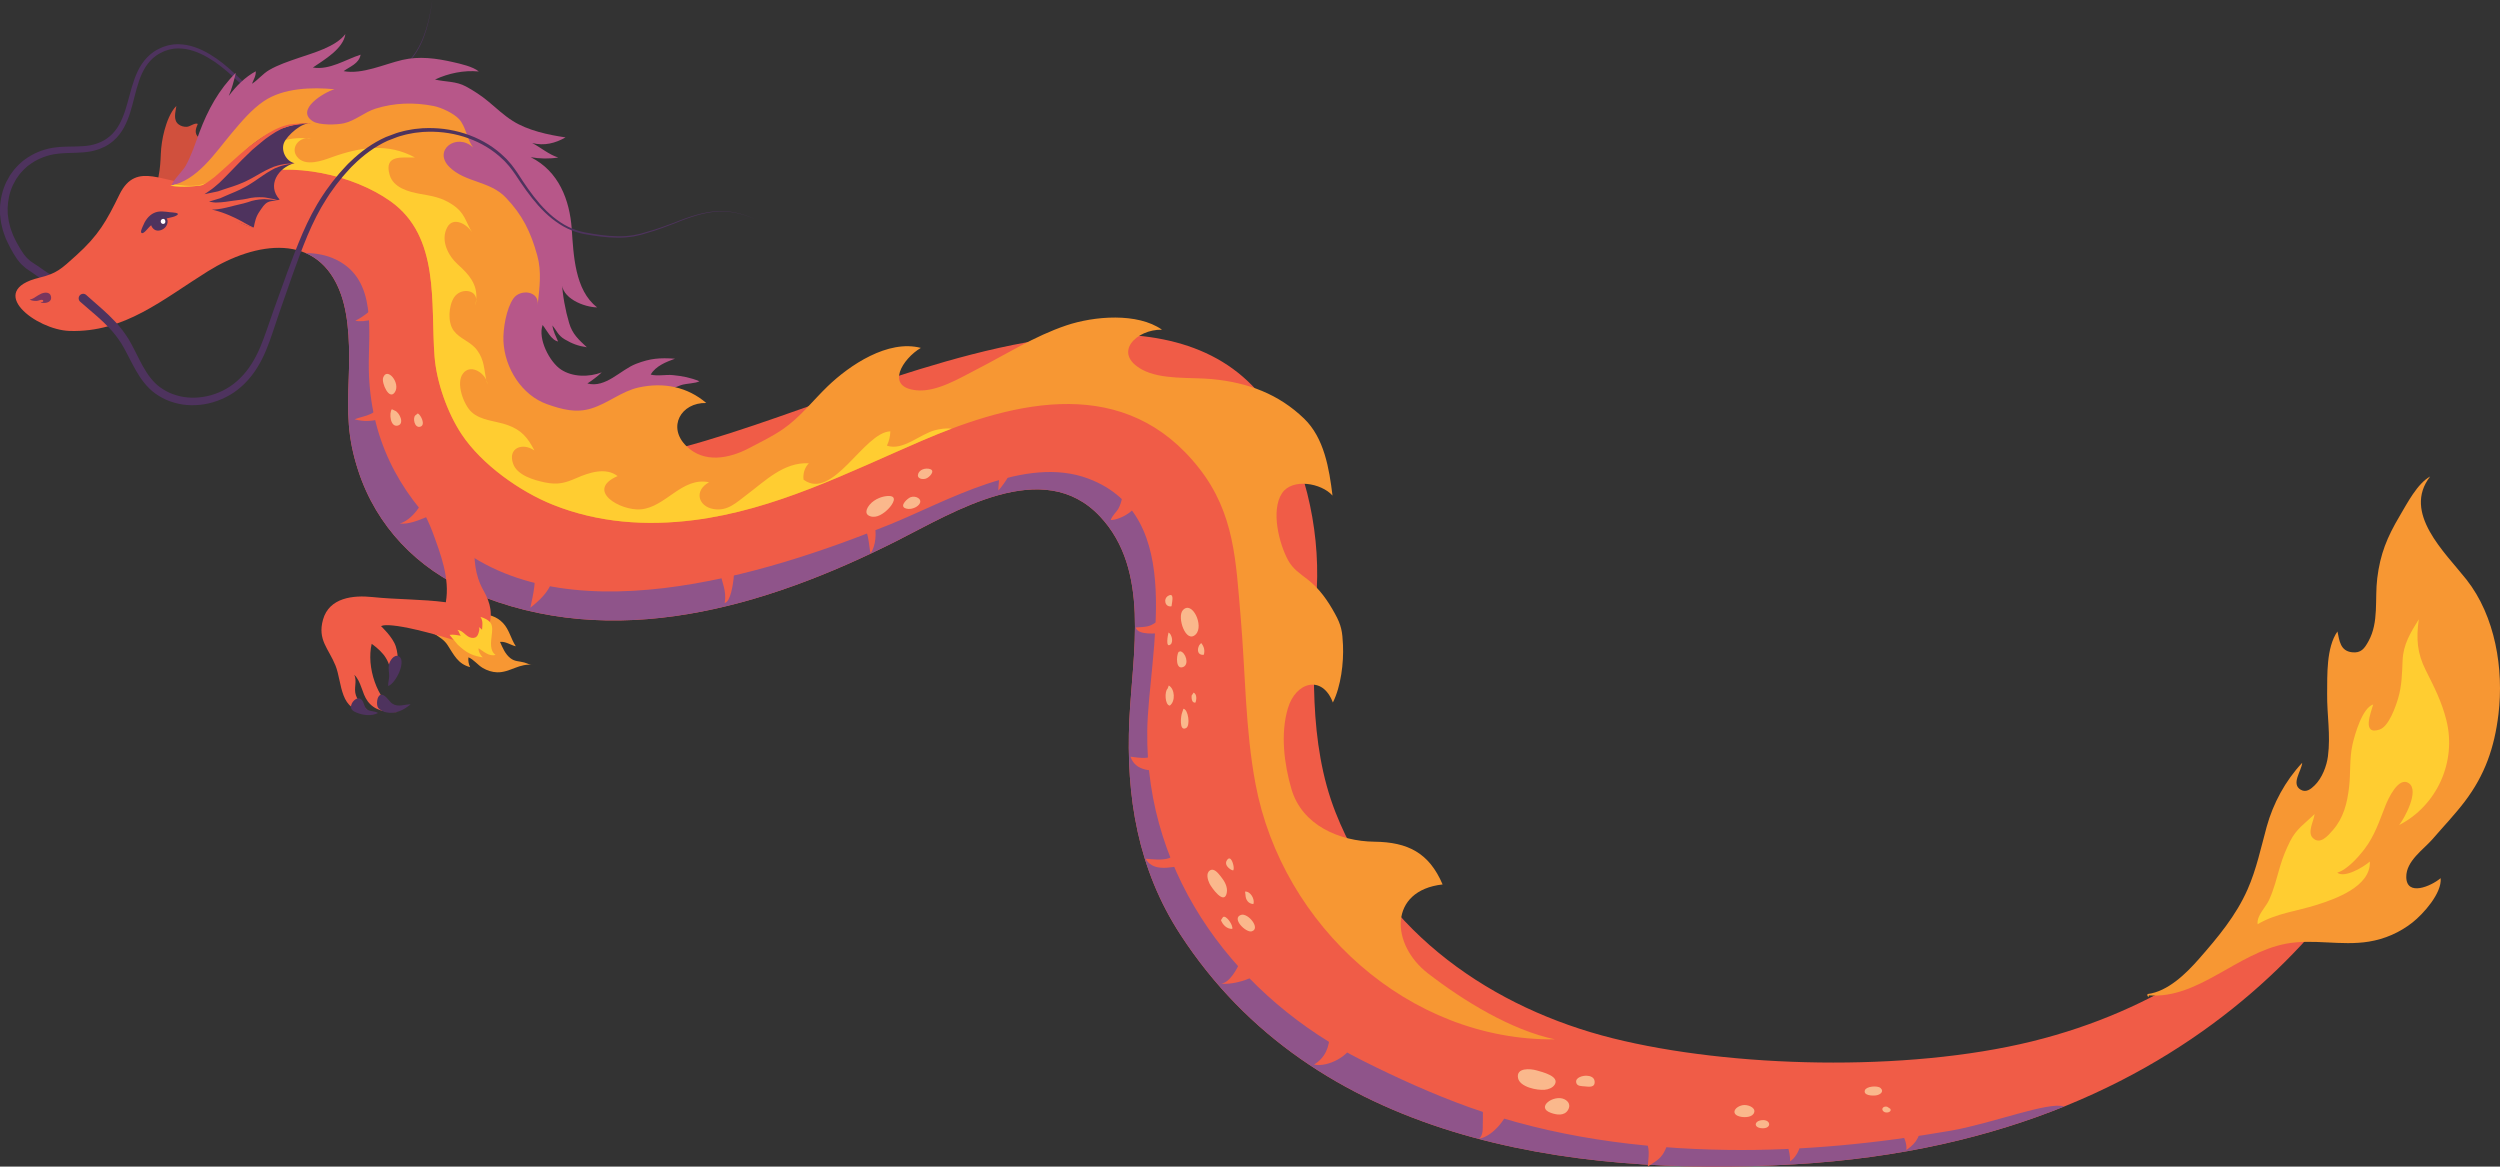 <?xml version="1.0" encoding="utf-8"?>
<!-- Generator: Adobe Illustrator 16.0.0, SVG Export Plug-In . SVG Version: 6.00 Build 0)  -->
<!DOCTYPE svg PUBLIC "-//W3C//DTD SVG 1.1//EN" "http://www.w3.org/Graphics/SVG/1.1/DTD/svg11.dtd">
<svg version="1.1" id="Layer_1" xmlns="http://www.w3.org/2000/svg" xmlns:xlink="http://www.w3.org/1999/xlink" x="0px" y="0px"
	 width="827.157px" height="385.992px" viewBox="294.072 202.19 827.157 385.992"
	 enable-background="new 294.072 202.19 827.157 385.992" xml:space="preserve">
<rect x="294.072" y="202.19" width="827.157" height="385.992" fill="#333333" stroke="none"/>
<g>
	<path fill="#F79733" d="M435.878,410.705c-0.193-0.731,0.578,0.203,0.992,0.467c0.434,0.276,0.848,0.662,1.275,0.953
		c1.545,1.049,2.922,1.837,4.008,3.495c2.064,3.154,3.398,6.271,7.475,7.301c-0.506-0.927-0.723-2.203-0.562-3.247
		c1.689,0.671,3.094,2.555,4.715,3.512c1.414,0.834,3.053,1.393,4.758,1.448c4.264,0.139,7.432-3.195,12.043-2.409
		c-1.137,0.008-2.057-0.572-3.113-0.855c-1.744-0.469-3.066-0.25-4.562-1.441c-1.695-1.348-2.502-3.345-3.395-5.352
		c1.869-0.251,3.521,1.086,5.225,1.447c-1.627-2.435-2.166-5.496-4.203-7.656c-2.166-2.296-4.832-2.979-7.902-3.07
		c-6.189-0.184-11.148,5.22-17.467,4.502L435.878,410.705z"/>
	<g>
		<path fill="#4E335E" d="M317.203,297.189c0,0-0.215,0.069-0.632,0.203c-0.227,0.067-0.714,0.14-1.185,0.19
			c-0.421-0.013-0.925,0.015-1.428-0.097c-2.11-0.312-4.505-1.697-7.095-3.581c-0.649-0.464-1.324-0.966-2.005-1.433
			c-0.367-0.248-0.743-0.5-1.126-0.759c-0.376-0.26-0.76-0.525-1.152-0.796c-0.821-0.701-1.727-1.48-2.376-2.389
			c-0.174-0.222-0.369-0.443-0.528-0.673c-0.148-0.231-0.299-0.466-0.45-0.701c-0.15-0.235-0.303-0.474-0.456-0.714l-0.25-0.395
			l-0.201-0.359c-0.531-0.975-1.116-1.904-1.625-3.062c-0.131-0.279-0.264-0.56-0.396-0.843l-0.2-0.427l-0.101-0.214l-0.025-0.054
			l-0.045-0.119l-0.038-0.105c-0.202-0.566-0.407-1.141-0.616-1.723c-0.229-0.551-0.365-1.249-0.531-1.908
			c-0.148-0.666-0.358-1.344-0.409-2.023c-0.082-0.681-0.165-1.369-0.249-2.065c-0.004-0.703-0.007-1.414-0.011-2.132
			c0.108-2.867,0.763-5.852,2.105-8.656c0.378-0.678,0.759-1.361,1.143-2.05l0.072-0.129l0.116-0.167l0.164-0.226l0.33-0.453
			l0.668-0.913c0.554-0.604,1.085-1.265,1.682-1.822c0.619-0.527,1.181-1.133,1.873-1.585c2.66-1.976,5.785-3.325,9.239-3.913
			c0.819-0.092,1.597-0.238,2.463-0.285c0.858-0.043,1.753-0.112,2.576-0.111c1.687-0.04,3.349-0.019,4.981-0.146
			c3.271-0.17,6.435-1.144,8.926-3.294c2.51-2.091,4.016-5.236,5.09-8.53c1.088-3.317,1.794-6.854,3.041-10.325
			c0.629-1.729,1.38-3.455,2.443-5.025c1.053-1.568,2.387-2.992,3.969-4.059c0.424-0.252,0.756-0.518,1.256-0.755l1.219-0.591
			c0.379-0.219,0.896-0.332,1.346-0.492c0.467-0.142,0.93-0.327,1.4-0.377c1.865-0.439,3.797-0.314,5.637-0.023
			c3.705,0.691,6.999,2.484,9.955,4.535c2.952,2.065,5.588,4.531,8.074,6.931c2.499,2.337,5.451,4.103,8.515,5.409
			c6.177,2.546,12.923,3.063,18.915,1.715c6.088-1.221,11.671-3.006,16.523-5.399c4.852-2.368,8.999-5.199,11.982-8.41
			c2.875-3.32,4.304-6.991,5.262-9.974c0.937-3.018,1.383-5.469,1.679-7.135c0.289-1.67,0.407-2.565,0.407-2.565
			s-0.106,0.897-0.373,2.571c-0.275,1.67-0.689,4.128-1.589,7.167c-0.926,3.005-2.302,6.707-5.181,10.12
			c-2.971,3.286-7.131,6.201-11.977,8.645c-4.844,2.473-10.51,4.361-16.583,5.659c-6.106,1.457-13.028,1.025-19.425-1.515
			c-3.175-1.305-6.254-3.091-8.887-5.488c-2.559-2.406-5.13-4.745-8.039-6.728c-2.891-1.955-6.076-3.611-9.495-4.198
			c-1.696-0.243-3.442-0.338-5.105,0.082c-0.432,0.049-0.809,0.219-1.205,0.34c-0.396,0.15-0.782,0.207-1.19,0.445l-1.212,0.607
			c-0.319,0.147-0.705,0.443-1.056,0.656c-2.834,1.961-4.609,5.08-5.719,8.398c-1.151,3.325-1.812,6.859-2.893,10.32
			c-1.07,3.426-2.657,6.968-5.528,9.436c-0.349,0.307-0.705,0.608-1.108,0.88l-0.584,0.413l-0.559,0.334
			c-0.207,0.117-0.322,0.21-0.605,0.346l-0.633,0.282l-1.266,0.559c-0.863,0.292-1.75,0.528-2.626,0.729
			c-0.881,0.113-1.771,0.321-2.636,0.349c-1.745,0.157-3.447,0.155-5.087,0.217c-0.841,0.011-1.599,0.086-2.386,0.13
			c-0.778,0.047-1.616,0.212-2.416,0.311c-2.969,0.549-5.85,1.819-8.142,3.588c-0.611,0.403-1.094,0.953-1.638,1.421
			c-0.515,0.493-0.926,1.035-1.396,1.537l-0.651,0.914l-0.323,0.458l-0.162,0.228l-0.04,0.058c0.003-0.005-0.063,0.089-0.003,0.005
			l-0.062,0.115c-0.331,0.613-0.66,1.222-0.985,1.824c-1.149,2.492-1.691,5.128-1.758,7.671c0.011,0.637,0.021,1.268,0.032,1.892
			c0.083,0.619,0.167,1.231,0.249,1.838c0.049,0.618,0.242,1.168,0.372,1.736c0.151,0.566,0.237,1.105,0.489,1.697
			c0.216,0.579,0.429,1.15,0.639,1.715l0.039,0.105c-0.005-0.012,0.04,0.102-0.006-0.014l0.023,0.048l0.093,0.19l0.186,0.379
			c0.122,0.253,0.244,0.504,0.365,0.752c0.436,0.987,1.071,1.983,1.606,2.934l0.206,0.356l0.192,0.29
			c0.142,0.215,0.282,0.428,0.421,0.639s0.276,0.42,0.412,0.627c0.142,0.199,0.298,0.363,0.442,0.544
			c0.565,0.768,1.199,1.259,1.812,1.809c0.396,0.266,0.782,0.526,1.162,0.781c0.17,0.114,0.339,0.227,0.505,0.338
			c0.203,0.13,0.403,0.259,0.602,0.386c0.767,0.512,1.434,0.998,2.078,1.444c2.523,1.805,4.604,2.854,5.893,2.993
			c0.326,0.077,0.582,0.03,0.803,0.053c0.166-0.05,0.229-0.002,0.421-0.058c0.415-0.139,0.629-0.21,0.629-0.21L317.203,297.189z"/>
	</g>
	<path fill="#D0503D" d="M344.036,266.301c1.781-0.255,2.281-4.743,2.543-6.061c0.459-2.325,0.602-4.61,0.693-7.004
		c0.104-2.655,0.537-5.408,1.223-7.959c0.689-2.565,1.975-6.125,3.932-8.038c-0.293,2.059-1.125,4.667,0.729,6.098
		c0.75,0.577,1.66,0.829,2.637,0.816c1.172-0.013,2.676-1.438,3.719-0.974c-0.65,1.569-1.262,3.114,0.279,4.502
		c1.932,1.738,5.455,0.864,7.797,1.743c-3.611,1.67-3.1,3.94-4.533,7.098c-0.912,2.005-1.982,3.594-3.508,5.197
		c-1.277,1.342-2.705,1.98-4.299,2.808c-2.301,1.191-4.221,2.775-6.912,2.468"/>
	<path fill="#F05C47" d="M1085.285,450.788c-4.754,7.836-34.627,75.227-118.922,95.962c-41.664,10.251-99.746,8.688-138.623-1.013
		c-39.562-9.874-75.941-34.535-91.761-74.695c-9.133-23.189-7.42-49.759-6.215-74.188c1-20.307-4.201-43.324-15.676-60.102
		c-27.857-40.726-93.439-19.808-130.748-7.608c-21.014,6.87-42.193,15.349-63.879,21.148c-17.234,4.608-48.756,3.64-59.992-9.63
		c-18.043-21.309-9.4-58.673-33.109-75.955c-9.303-6.781-21.076-10.826-32.631-10.533c-12.285,0.31-22.656,7.37-34.719,8.482
		c-10.285,0.947-19.688-7.799-25.414,3.9c-4.344,8.877-6.898,13.462-14.334,20.173c-4.979,4.495-6.451,5.955-12.184,7.339
		c-18.068,4.365-0.947,17.251,9.957,17.614c18.229,0.606,30.896-10.45,45.865-19.77c15.6-9.712,36.586-13.321,44.014,7.727
		c2.848,8.067,2.852,18.676,2.547,27.416c-0.42,12.026-0.516,19.632,3.121,30.798c6.062,18.607,19.666,32.561,37.383,40.177
		c46.988,20.197,97.457,4.946,140.623-16.783c19.264-9.697,48.607-28.257,67.453-8.166c16.621,17.716,10.725,45.332,9.699,67.137
		c-1.205,25.669,2.889,49.671,16.842,71.134c44.23,68.037,128.044,80.391,203.224,76.057
		c141.143-8.14,193.184-98.812,206.729-132.876C1100.293,439.882,1093.711,436.908,1085.285,450.788z"/>
	<path fill="#B75789" d="M350.876,263.496c-0.041-1.026,3.781-4.978,4.482-6.202c2.068-3.623,3.281-7.562,4.736-11.431
		c2.734-7.28,6.416-14.067,11.99-19.558c-0.547,2.416-1.324,5.369-2.328,7.632c2.469-3.293,5.396-6.234,8.936-8.162
		c0.104,1.502-0.73,2.787-1.254,4.137c1.92-1.215,3.551-3.287,5.656-4.526c3.02-1.775,6.461-2.881,9.715-4.01
		c4.742-1.644,12.367-3.659,15.543-7.928c-0.695,4.911-7.109,8.582-10.764,11.085c5.547,0.931,10.834-2.672,15.793-4.252
		c-0.541,3.036-3.59,3.914-5.617,5.453c6.17,1.152,13.453-2.329,19.412-3.712c5.662-1.312,11.191-0.552,16.768,0.715
		c2.457,0.559,6.693,1.505,8.537,3.106c-4.887-0.49-10.082,0.602-14.486,2.666c3.549,0.826,6.98,0.518,10.229,2.286
		c2.582,1.401,5.121,3.059,7.422,4.979c2.619,2.186,5.225,4.648,8.096,6.45c4.988,3.135,11.648,4.578,17.445,5.426
		c-3.43,1.95-7.051,2.876-11.047,1.863c2.996,1.56,5.424,3.768,8.629,4.801c-2.959,0.465-6.16,0.42-9.107-0.112
		c9.266,4.625,12.895,14.134,13.57,23.717c0.607,8.624,1,20.308,8.412,25.977c-4.221-0.039-12.064-3.025-11.686-8.479
		c0.262,4.543,1.145,9.362,2.416,13.658c1.084,3.657,3.086,5.426,5.857,8.016c-2.844-0.422-4.865-1.176-7.318-2.621
		c-2.223-1.31-2.627-2.831-4.07-4.602c0.209,1.867,1.182,3.682,1.873,5.313c-2.295-0.473-3.75-3.763-5.115-5.459
		c-1.645,4.535,2.299,12.269,6.111,14.756c3.896,2.54,9.246,2.515,13.455,0.917c-1.445,1.376-3.203,2.658-4.758,3.675
		c6.102,1.602,10.895-4.491,16.121-6.505c4.705-1.812,7.824-2.044,12.869-1.693c-2.9,1.058-6.402,2.422-8.043,5.258
		c2.375,0.6,4.926-0.071,7.393,0.179c3.129,0.315,5.842,0.829,8.723,2.031c-1.299,0.747-4.338,0.687-6.102,1.283
		c-2.404,0.813-4.91,2.108-7,3.537c-5.166,3.535-10.014,7.337-15.729,10.107c-11.471,5.562-23.863,3.063-34.52-3.668
		c-3.139-1.981-3.805-5.19-5.9-8.158c-1.939-2.747-3.039-5.628-4.293-8.819c-3.758-9.55-1.9-19.599-3.432-29.625
		c-1.262-8.25-4.246-16.929-8.176-24.265c-3.576-6.674-9.686-11.244-16.838-13.868c-2.703-0.992-5.293-0.984-7.984-2.222
		c-2.848-1.306-5.512-1.412-8.6-1.833c-4.143-0.563-7.861-0.841-12.008-0.678c-6.873,0.27-13.652,4.233-20.01,6.639
		c-4.105,1.553-8.199,2.932-12.354,4.097c-3.508,0.983-7.428,1.342-10.529,2.399"/>
	<g>
		<path fill="#F79733" d="M766.531,524.25c-12.461-9.627-13.025-27.443,4.846-29.429c-4.484-10.486-11.521-14.01-22.549-14.142
			c-11.565-0.138-23.964-5.419-27.47-17.436c-2.396-8.21-3.689-18.216-1.18-26.681c2.641-8.903,11.426-11.147,14.891-1.932
			c2.689-5.385,3.605-13.163,3.348-19.032c-0.199-4.479-0.541-6.504-2.611-10.273c-2.406-4.377-5.113-8.316-9.043-11.372
			c-2.617-2.037-4.896-3.469-6.482-6.356c-2.998-5.459-5.803-16.468-2.055-22.193c3.344-5.111,13.049-3.406,16.721,0.757
			c-1.094-8.944-2.748-19.067-9.418-25.491c-8.447-8.134-18.557-11.891-30.293-13.034c-7.1-0.692-16.955,0.301-23.283-3.156
			c-10.041-5.484-1.758-13.436,6.59-13.193c-8.082-5.723-22.457-4.546-31.691-1.426c-10.555,3.567-19.744,9.473-29.564,14.514
			c-5.801,2.979-13.334,7.601-19.99,6.947c-10.57-1.038-4.535-10.521,1.445-14.026c-10.854-2.845-23.551,5.679-30.85,12.72
			c-4.924,4.755-9.129,10.283-14.758,14.151c-3.559,2.445-7.396,4.29-11.238,6.305c-6.545,3.437-14.82,5.103-20.73-0.684
			c-6.426-6.291-1.779-14.462,6.58-14.266c-6.17-5.271-13.955-6.957-22.348-5.133c-5.584,1.215-10.086,5.195-15.623,6.927
			c-5.168,1.616-9.779,0.329-14.639-1.369c-8.414-2.941-14.088-11.985-14.494-20.862c-0.188-4.059,0.957-10.869,3.328-14.188
			c2.262-3.163,8.588-2.479,7.992,2.209c0.627-5.88,1.357-11.017-0.133-16.39c-2.16-7.789-4.854-13.345-10.436-19.188
			c-5.264-5.507-13.266-4.892-18.543-9.996c-5.789-5.603,2.336-11.581,7.723-6.577c-2.037-2.74-2.311-6.825-4.598-9.334
			c-1.795-1.967-5.93-3.865-8.436-4.357c-6.516-1.278-12.953-1.087-19.232,0.878c-3.566,1.114-6.688,3.974-10.389,4.825
			c-2.389,0.551-8.193,0.723-10.344-0.651c-5.924-3.789,3.674-9.578,7.156-10.597c-7.441-0.72-16.865-0.46-23.354,3.931
			c-4.084,2.765-7.527,6.882-10.688,10.643c-5.51,6.558-11.264,15.553-20.236,17.361c8.006,1.165,17.684-1.323,25.283-3.579
			c14.939-4.438,35.119-0.138,47.578,8.731c16.416,11.687,13.203,33.718,14.529,51.241c0.648,8.558,4.262,18.755,9,25.874
			c6.633,9.96,19.295,18.94,30.25,23.303c14.912,5.938,30.713,7.06,46.512,5.056c26.887-3.411,50.988-15.723,75.541-26.304
			c31.541-13.593,67.445-21.764,91.678,9.151c11.736,14.974,12.139,30.76,13.715,48.956c1.602,18.478,1.496,37.24,4.938,55.512
			c8.832,46.889,50.733,85.036,99.087,84.479C793.99,543.009,778.242,533.296,766.531,524.25z"/>
	</g>
	<g>
		<path fill="#FFCD31" d="M451.636,301.241c-0.059,0.618-0.16,1.26-0.326,1.933C451.585,302.444,451.671,301.806,451.636,301.241z"
			/>
		<path fill="#FFCD31" d="M395.425,247.967c0.531,0.048,1.068,0.117,1.611,0.21C396.489,247.991,395.946,247.935,395.425,247.967z"
			/>
		<path fill="#FFCD31" d="M603.581,344.487c-5.15,1.309-10.744,6.979-16.059,5.151c0.701-1.48,1.092-3.099,1.129-4.736
			c-8.762,0.298-19.01,23.146-28.717,15.99c-0.242-1.943,0.342-4.021,1.762-5.429c-8.367-0.38-14.293,5.732-20.762,10.581
			c-3.365,2.523-6.145,5.337-10.746,4.578c-5.09-0.837-6.596-6.117-1.518-8.867c-8.924-1.896-14.365,8.273-22.59,8.961
			c-6.734,0.562-18.498-6.267-7.676-11.007c-3.924-3.044-9.564-1.107-13.525,0.62c-3.82,1.666-6.232,2.378-10.602,1.457
			c-3.48-0.734-9.066-2.289-10.434-6.158c-1.865-5.278,3.209-7.125,7.051-4.376c-2.262-4.361-4.33-6.818-8.977-8.462
			c-3.822-1.351-8.793-1.412-11.881-4.318c-2.547-2.396-5.293-9.568-2.717-12.782c2.338-2.915,6.381-0.561,7.641,2.204
			c-0.748-3.359-0.592-6.571-3.043-9.856c-2.131-2.856-5.607-3.661-7.678-6.359c-2.129-2.773-1.762-8.304,0.078-11.099
			c2.045-3.102,7.109-2.707,7.316,0.661c0.471-4.968-2.398-8.247-6.029-11.502c-3.238-2.905-5.928-8.038-3.525-12.396
			c1.965-3.57,6.539-1.027,8.205,1.788c-2.34-3.953-2.367-6.53-6.689-9.348c-3.482-2.271-6.492-2.722-10.541-3.446
			c-3.713-0.665-8.846-1.991-10.074-6.312c-1.951-6.863,4.264-5.574,8.363-5.741c-8.984-4.848-18.086-3.446-27.518-0.063
			c-2.82,1.011-8.795,3.357-11.494-0.193c-2.012-2.65,0.188-5.882,3.092-6.06c-8.162-0.747-14.859,3.623-21.701,7.661
			c-3.221,1.901-6.264,4.306-9.502,6.19c-4.17,2.424-7.746,2.004-12.26,1.449c-0.494,0.148-0.994,0.282-1.508,0.385
			c8.006,1.165,17.684-1.323,25.283-3.579c14.939-4.438,35.119-0.138,47.578,8.731c16.416,11.687,13.203,33.718,14.529,51.241
			c0.648,8.558,4.262,18.755,9,25.874c6.633,9.96,19.295,18.94,30.25,23.303c14.912,5.938,30.713,7.06,46.512,5.056
			c26.887-3.411,50.988-15.723,75.541-26.304c3.236-1.394,6.518-2.726,9.828-3.971C607.103,343.82,605.079,344.106,603.581,344.487z
			"/>
		<path fill="#FFCD31" d="M454.962,327.894c0.109,0.485,0.234,0.974,0.391,1.465C455.329,328.875,455.183,328.379,454.962,327.894z"
			/>
	</g>
	<path fill="#4E335E" d="M345.019,272.654c1.746-0.812,3.537-0.45,5.365-0.239c0.514,0.059,3.656,0.112,2.139,1.047
		c-0.805,0.495-1.617,0.579-2.512,0.811c-1.303,0.334-2.637,0.581-3.885,1.097c-1.467,0.605-2.365,1.581-3.402,2.732
		c-0.33,0.367-1.127,1.346-1.699,1.219c-0.715-0.159,0.09-1.744,0.246-2.146C341.995,275.316,343.155,273.517,345.019,272.654z"/>
	<path fill="#4E335E" d="M345.116,278.125c1.156,0.812,2.936,0.182,3.748-0.849c0.439-0.556,0.768-1.37,0.648-2.095
		c-0.1-0.608-0.68-1.418-1.254-1.619c-1.111-0.389-2.965-0.121-3.771,0.847C343.515,275.575,343.935,277.294,345.116,278.125z"/>
	<path fill="#FFFFFF" d="M348.302,276.242c0.832-0.236,0.547-1.917-0.457-1.6C346.808,274.968,347.228,276.548,348.302,276.242z"/>
	<g>
		<path fill="#79365D" d="M310.882,300.066c-0.398-1.414-2.357-1.15-3.352-0.622c-0.541,0.288-1.084,0.567-1.584,0.92
			c-0.322,0.228-1.561,1.072-2.027,0.816c0.199,0.333,0.68,0.435,1.031,0.505c0.463,0.095,0.943,0.104,1.41,0.059
			c0.547-0.051,1.107-0.45,1.666-0.333c0.26,0.055,0.492,0.268,0.309,0.53c-0.166,0.242-0.568,0.172-0.818,0.133
			c0.195,0.455,1.229,0.371,1.623,0.323c0.654-0.082,1.303-0.335,1.666-0.92C311.067,301.056,311.011,300.523,310.882,300.066z"/>
	</g>
	<g>
		<path fill="#4E335E" d="M322.594,299.781c0,0,0.887,0.783,2.548,2.252c1.635,1.469,4.204,3.537,7.127,6.669
			c1.477,1.559,2.938,3.438,4.354,5.694c0.622,1.053,1.284,2.289,1.895,3.486c0.608,1.199,1.239,2.442,1.89,3.726
			c1.312,2.512,2.785,5.118,4.913,7.243c1.059,1.078,2.269,1.929,3.733,2.739c1.299,0.745,2.909,1.298,4.503,1.688
			c6.471,1.511,14.452-0.414,19.975-5.97c2.768-2.695,4.911-6.209,6.555-10.049c1.667-3.849,2.917-8.021,4.438-12.231
			c3.056-8.344,5.976-17.043,9.674-25.678c1.876-4.303,4.029-8.561,6.684-12.541c0.337-0.502,0.637-0.995,1.004-1.504l1.05-1.428
			l1.05-1.429l1.134-1.399c0.758-0.933,1.506-1.875,2.34-2.738c0.825-0.871,1.592-1.796,2.496-2.592
			c3.436-3.352,7.397-6.233,11.803-8.195l3.377-1.264c0.611-0.24,1.148-0.326,1.727-0.497c0.576-0.138,1.117-0.33,1.722-0.422
			c1.187-0.21,2.37-0.472,3.556-0.555c0.592-0.056,1.182-0.138,1.774-0.169l1.778-0.051c9.451-0.132,18.872,3.274,25.33,9.629
			c0.85,0.746,1.531,1.648,2.277,2.479c0.717,0.854,1.314,1.805,1.965,2.693c1.176,1.841,2.356,3.634,3.589,5.37
			c2.453,3.468,5.144,6.676,8.257,9.236c1.564,1.262,3.209,2.39,4.963,3.248c1.759,0.837,3.577,1.495,5.436,1.848
			c3.752,0.717,7.412,1.244,10.945,1.296c0.883,0.048,1.754-0.042,2.616-0.063c0.862-0.046,1.705-0.189,2.544-0.277
			c0.823-0.165,1.647-0.332,2.439-0.519c0.797-0.233,1.584-0.464,2.36-0.691c3.139-0.831,5.979-1.969,8.694-2.938
			c5.34-2.172,10.239-3.667,14.413-3.806c2.077-0.095,3.932,0.1,5.519,0.374c1.58,0.32,2.902,0.692,3.947,1.069
			c1.051,0.36,1.834,0.694,2.356,0.932c0.526,0.229,0.798,0.347,0.798,0.347s-0.272-0.115-0.801-0.339
			c-0.525-0.232-1.311-0.558-2.365-0.908c-1.047-0.366-2.37-0.724-3.949-1.027c-1.585-0.258-3.433-0.434-5.498-0.318
			c-4.151,0.18-9.004,1.712-14.316,3.934c-2.711,0.998-5.571,2.175-8.692,3.033c-0.774,0.235-1.56,0.474-2.354,0.715
			c-0.82,0.202-1.644,0.377-2.483,0.555c-0.851,0.098-1.707,0.252-2.58,0.307c-0.874,0.031-1.758,0.131-2.651,0.091
			c-3.576-0.017-7.277-0.515-11.05-1.196c-1.914-0.344-3.791-1.001-5.607-1.844c-1.812-0.865-3.509-2.005-5.122-3.279
			c-3.209-2.588-5.974-5.823-8.484-9.3c-1.259-1.736-2.474-3.542-3.663-5.365c-0.646-0.862-1.229-1.771-1.934-2.595
			c-0.732-0.797-1.396-1.665-2.229-2.379c-6.308-6.092-15.497-9.312-24.646-9.091l-1.72,0.065c-0.572,0.037-1.143,0.123-1.714,0.182
			c-1.153,0.092-2.26,0.354-3.383,0.559c-0.558,0.086-1.13,0.292-1.694,0.433c-0.547,0.168-1.178,0.287-1.657,0.495l-3.233,1.245
			c-4.214,1.928-8.003,4.737-11.308,8.025c-0.869,0.777-1.608,1.691-2.403,2.546c-0.807,0.849-1.52,1.77-2.245,2.68l-1.088,1.368
			l-1.036,1.438l-1.035,1.438c-0.319,0.451-0.63,0.97-0.945,1.451c-2.544,3.898-4.611,8.082-6.418,12.341
			c-3.564,8.552-6.409,17.299-9.377,25.661c-1.456,4.153-2.673,8.379-4.365,12.4c-1.677,4.02-3.907,7.822-6.959,10.852
			c-0.387,0.371-0.776,0.789-1.159,1.096c-0.403,0.338-0.72,0.635-1.192,1.005l-1.271,0.937l-1.324,0.834
			c-1.793,1.051-3.686,1.859-5.614,2.435c-1.927,0.586-3.902,0.892-5.851,0.968c-1.946,0.07-3.881-0.057-5.721-0.491
			c-1.85-0.441-3.575-0.997-5.244-1.925c-1.517-0.812-3.063-1.869-4.285-3.1c-2.493-2.453-4.091-5.277-5.472-7.846
			c-1.383-2.608-2.516-4.962-3.797-7.069c-1.267-1.958-2.637-3.712-4.03-5.146c-2.764-2.908-5.303-4.923-6.983-6.399
			c-1.682-1.456-2.577-2.231-2.577-2.231c-0.626-0.543-0.694-1.49-0.152-2.116c0.543-0.626,1.49-0.694,2.116-0.151l0.012,0.01
			L322.594,299.781z"/>
	</g>
	<g>
		<path fill="#8F548A" d="M939.484,576.296c-24.256,4.211-49.141,6.696-73.762,6.357c-29.168-0.402-58.105-4.262-85.643-14.159
			c-12.01-4.315-23.66-9.613-35.066-15.325c-40.835-20.452-72.048-60.302-71.358-109.16c0.363-25.755,13.531-71.084-19.525-83.477
			c-20.887-7.83-46.506,7.404-65.566,15.152c-40.521,16.47-110.021,38.525-147.25,3.717c-15.713-14.694-24.811-32.736-25.215-54.957
			c-0.229-12.517,2.986-29.619-10.811-36.346c-3.154-1.536-6.576-2.164-10.08-2.182c4.992,2.159,9.152,6.48,11.707,13.722
			c2.848,8.067,2.852,18.676,2.547,27.416c-0.42,12.026-0.516,19.632,3.121,30.798c6.062,18.607,19.666,32.561,37.383,40.177
			c46.988,20.197,97.457,4.946,140.623-16.783c19.264-9.697,48.607-28.257,67.453-8.166c16.621,17.716,10.725,45.332,9.699,67.137
			c-1.205,25.669,2.889,49.671,16.842,71.134c44.23,68.037,128.044,80.391,203.224,76.057c34.949-2.017,64.43-9.096,89.221-19.121
			C971.844,566.55,953.154,573.922,939.484,576.296z"/>
	</g>
	<path fill="#F05C47" d="M418.335,301.091c1.934,1.896-4.811,6.408-6.705,7.204c2.803,0.743,9.34-0.865,11-3.406"/>
	<path fill="#F05C47" d="M421.821,333.181c0.926,2.104-3.498,5.191-5.041,5.94c-1.715,0.834-3.666,1.111-5.412,1.798
		c5.834,1.619,11.094-0.468,15.77-4.095"/>
	<path fill="#F05C47" d="M434.122,365.587c0.127-0.142,0.244-0.288,0.354-0.441c0.066,3.662-4.5,9.377-8.148,10.244
		c2.869,0.38,6.227-1.053,8.797-2.098c2.055-0.837,5.295-1.902,6.746-3.771"/>
	<path fill="#F05C47" d="M470.628,390.193c0.025-0.164,0.037-0.33,0.041-0.494c0.945,4.805-0.156,8.942-1.119,13.57
		c4.807-3.822,8.328-7.709,7.785-14.197"/>
	<path fill="#F05C47" d="M532.122,391.208c0.225-0.158,0.256-0.304,0.096-0.435c0.502,3.913,2.422,6.812,1.607,10.919
		c1.955-0.262,2.764-6.329,2.947-7.844c0.354-2.921-0.043-5.343-0.705-8.196"/>
	<path fill="#F05C47" d="M578.575,375.919c3.104,0.17,2.889,7.574,3.559,9.305c1.65-2.169,2.119-7.064,1.127-9.567"/>
	<path fill="#F05C47" d="M623.491,357.438c-0.211,0.009-0.328-0.059-0.348-0.202c2.324,1.889,1.172,4.799,1.246,7.253
		c1.934-2.167,6.42-8.189,4.27-11.365"/>
	<path fill="#F05C47" d="M665.96,364.132c-0.039-0.298-0.096-0.592-0.178-0.881c-0.178,2.417-0.471,4.973-1.629,7.141
		c-0.684,1.279-2.217,2.467-2.547,3.863c3.26-0.076,9.076-3.405,9.195-7.083"/>
	<path fill="#F05C47" d="M678.694,406.722c-1.662,0.862-3.041,2.286-4.943,2.696c-1.248,0.271-2.66,0.298-3.938,0.38
		c0.803,2.668,6.697,1.94,8.844,1.847"/>
	<path fill="#F05C47" d="M677.923,452.36c-1.52-0.438-3.402,0.518-5.016,0.579c-1.623,0.062-3.203-0.195-4.805-0.384
		c1.803,5.135,7.488,4.756,12.006,4.446"/>
	<path fill="#F05C47" d="M684.522,484.362c-0.119-0.552-2.855,1.498-3.684,1.771c-2.363,0.777-5.295,0.362-7.719,0.188
		c3.09,5.492,10.936,1.688,15.574,2.098"/>
	<path fill="#F05C47" d="M704.333,520.401c-0.822,2.315-3.613,7.16-6.258,7.206c3.615,0.612,13.27-1.819,14.059-6.006"/>
	<path fill="#F05C47" d="M733.702,544.855c0.104-0.279-0.053-0.445,0.281-0.574c0.041,4.313-1.488,7.931-5.145,10.129
		c4.568,1.009,12.176-2.955,13.137-7.749"/>
	<path fill="#F05C47" d="M783.91,567.38c0.152-0.161,0.291-0.331,0.42-0.513c0.516,1.981,0.379,5.089,0.34,7.145
		c-0.029,1.502,0.17,3.898-1.271,4.936c4.711-0.701,10.139-7.508,10.457-12.303"/>
	<path fill="#F05C47" d="M838.557,579.902c-0.191-0.324-0.418-0.43-0.441-0.819c2.154,2.32,1.322,6.282,1.141,9.063
		c2.127-1.436,4.104-2.355,5.385-4.738c1.104-2.048,1.822-4.596,1.99-6.927"/>
	<path fill="#F05C47" d="M885.039,580.5c0.502,0.127,1.502,4.447,1.275,5.906c1.201-0.621,2.41-2.433,2.9-3.678
		c0.484-1.225,0.219-2.655,1.449-3.475"/>
	<path fill="#F05C47" d="M923.264,576.832c-0.146-0.092-0.281-0.097-0.402-0.018c1.225,1.111,2.258,4.195,1.939,5.867
		c3.787-2.512,4.678-5.128,5.188-9.432"/>
	<g>
		<path fill="#FAB88C" d="M424.72,331.945c1.984-3.019-2.613-8.548-3.883-4.789C420.257,328.878,422.835,334.815,424.72,331.945z"/>
		<path fill="#FAB88C" d="M423.718,337.587c-0.961,1.232-0.555,6.026,1.947,5.421c2.355-0.57,0.598-4.347-0.908-4.933
			L423.718,337.587z"/>
		<path fill="#FAB88C" d="M431.513,339.61c-0.963,0.764-0.338,4.419,1.688,3.737c1.74-0.584,0.139-3.865-0.883-4.373"/>
		<path fill="#FAB88C" d="M584.935,366.967c-1.201,0.494-2.312,1.239-3.09,2.173c-1.029,1.235-1.967,3.16,0.184,3.867
			c2.162,0.712,4.434-0.929,5.867-2.354c1.477-1.466,3.592-4.635-0.248-4.346C586.757,366.375,585.819,366.602,584.935,366.967z"/>
		<path fill="#FAB88C" d="M595.995,366.546c-0.211,0.023-0.422,0.069-0.625,0.139c-0.928,0.321-3.742,2.795-1.852,3.634
			c1.336,0.591,3.211,0.11,4.273-0.837C599.647,367.828,597.8,366.354,595.995,366.546z"/>
		<path fill="#FAB88C" d="M599.294,357.521c-0.631,0.269-1.158,0.725-1.406,1.368c-0.627,1.614,1.262,2.056,2.51,1.662
			c1.145-0.36,3.219-2.548,1.439-3.149C601.062,357.14,600.095,357.18,599.294,357.521z"/>
		<path fill="#FAB88C" d="M681.685,402.779c0.02-0.105,0.037-0.229,0.055-0.367c0.176-1.325,0.877-4.252-1.152-3.088
			C678.843,400.323,679.542,403.224,681.685,402.779z"/>
		<path fill="#FAB88C" d="M689.712,412.065c2.807-2.815-1.236-11.427-4.303-7.96C683.421,406.351,686.429,415.362,689.712,412.065z"
			/>
		<path fill="#FAB88C" d="M680.64,411.734c-0.145,0.391-1.045,5.124,0.74,3.664c0.99-0.809,0.377-3.465-0.707-3.934L680.64,411.734z
			"/>
		<path fill="#FAB88C" d="M684.017,417.885c-0.801,1.274-0.969,6.151,1.623,4.942c1.961-0.918,0.703-4.809-1.051-5.147
			L684.017,417.885z"/>
		<path fill="#FAB88C" d="M690.849,415.687c-0.803,1.501-0.525,3.354,1.508,3.16c0.438-1.413,0.082-2.789-0.869-3.906
			L690.849,415.687z"/>
		<path fill="#FAB88C" d="M680.38,430.05c-1.023,0.841-0.91,5.435,0.73,5.598c1.943-1.384,1.684-5.558-0.332-6.646L680.38,430.05z"
			/>
		<path fill="#FAB88C" d="M685.183,438.015c-0.373,0.736-1.111,6.381,1.334,5.058c1.475-0.798,0.695-6.244-0.902-6.376
			L685.183,438.015z"/>
		<path fill="#FAB88C" d="M688.319,432.364c-0.039,0.955,0.064,2.41,1.268,2.305c0.408-0.984,0.547-2.797-0.6-3.321L688.319,432.364
			z"/>
		<path fill="#FAB88C" d="M699.952,497.65c0.422-2.071-0.793-4.022-2.029-5.546c-0.799-0.988-2.17-2.812-3.541-1.909
			c-1.406,0.924-0.688,3.165-0.143,4.305C694.886,495.848,699.108,501.806,699.952,497.65z"/>
		<path fill="#FAB88C" d="M702.157,490.105c0.098-0.289,0.125-0.634,0.092-1.01c-0.107-1.24-1.018-4.113-2.229-2.292
			C698.743,488.73,702.021,490.516,702.157,490.105z"/>
		<path fill="#FAB88C" d="M698.044,506.635c0.602,1.587,1.971,2.951,3.74,2.887c0.369-1.129-2.027-4.718-3.072-3.903
			L698.044,506.635z"/>
		<path fill="#FAB88C" d="M708.231,510.333c3.066-0.921-1.26-6.215-3.553-5.439C701.392,506.008,706.321,510.908,708.231,510.333z"
			/>
		<path fill="#FAB88C" d="M706.155,498.289c0.053,1.604,0.92,2.929,2.625,3.021c0.539-1.586-0.947-4.252-2.766-4.133
			L706.155,498.289z"/>
		<path fill="#FAB88C" d="M796.338,558.888c0.6,2.994,6.338,4.102,8.822,3.865c1.207-0.113,2.67-0.628,3.328-1.745
			c1.623-2.761-4.127-4.117-5.955-4.652C800.369,555.724,795.639,555.386,796.338,558.888z"/>
		<path fill="#FAB88C" d="M807.186,570.388c1.891,0.679,4.43,1.096,5.664-0.912c0.926-1.505,0.32-2.869-1.186-3.592
			C808.201,564.221,802.055,568.549,807.186,570.388z"/>
		<path fill="#FAB88C" d="M818.471,561.639c1.385,0.158,3.445,0.443,3.193-1.734c-0.154-1.338-1.482-1.758-2.656-1.8
			c-1.209-0.043-3.791,0.543-3.424,2.281C815.857,561.675,817.428,561.52,818.471,561.639z"/>
		<path fill="#FAB88C" d="M870.168,571.708c1.32,0.228,3.828,0.172,4.311-1.498c0.49-1.695-2.33-2.643-3.793-2.363
			C867.789,568.398,866.549,571.084,870.168,571.708z"/>
		<path fill="#FAB88C" d="M876.945,575.48c3.494,0.259,3.104-3.021,0.027-2.669C874.434,573.102,874.229,575.279,876.945,575.48z"/>
		<path fill="#FAB88C" d="M911.104,562.905c-0.598,1.721,2.334,1.898,3.697,1.702c1.43-0.208,2.76-1.309,1.449-2.447
			C915.262,561.301,911.562,561.586,911.104,562.905z"/>
		<path fill="#FAB88C" d="M918.48,568.371c-1.182-0.314-2.129,0.637-1.293,1.495c0.822,0.845,2.967,0.315,2.309-0.827
			L918.48,568.371z"/>
	</g>
	<path fill="#4E335E" d="M366.265,260.868c3.131-3.106,6.164-6.343,9.443-9.281c3.188-2.858,7.207-5.567,11.348-6.841
		c2.99-0.921,6.66-2.121,9.803-1.611c-2.645-0.781-7.875,3.916-8.834,6.341c-1.037,2.619,0.729,6.078,3.457,6.695
		c-5.475,1.513-9.152,7.429-4.889,12.036c-1.152,0.48-2.818,0.323-3.963,0.912c-1.158,0.592-1.826,1.818-2.545,2.83
		c-1.381,1.944-1.625,3.404-2.076,5.593c-1.5-0.387-3.805-1.296-5.178-1.989c-2.025-1.024-3.742-2.054-5.928-2.649
		c-2.295-0.627-4.512-1.01-6.916-1.296c-2.631-0.312-5.82-2.795-2.361-4.742C360.563,265.213,363.835,263.285,366.265,260.868z"/>
	<g>
		<path fill="#F05C47" d="M396.665,243.033c-0.359-0.062-0.895-0.081-1.57-0.047c-0.676,0.035-1.496,0.079-2.436,0.13
			c-0.955,0.005-2.004,0.164-3.148,0.319c-1.158,0.305-2.391,0.636-3.6,1.236c-0.309,0.137-0.621,0.275-0.936,0.417
			c-0.305,0.166-0.609,0.334-0.918,0.505c-0.621,0.339-1.266,0.684-1.865,1.074c-1.246,0.72-2.459,1.673-3.701,2.556
			c-0.619,0.457-1.26,0.896-1.871,1.375l-1.775,1.505c-1.195,1-2.379,2.011-3.484,3.039c-1.127,1.016-2.234,2.014-3.307,2.98
			c-1.076,0.939-2.133,1.937-3.105,2.723c-1.023,0.736-1.912,1.486-2.916,2.037c-0.947,0.585-1.836,1.118-2.686,1.586
			c-0.826,0.469-1.555,0.877-2.123,1.229c-1.154,0.698-1.816,1.096-1.816,1.096c-0.029,0.018-0.062,0.041-0.09,0.059
			c-0.484,0.334-0.723,0.884-0.693,1.431c-0.041,0.108-0.072,0.226-0.092,0.345c-0.096,0.66,0.219,1.281,0.746,1.615
			c0.115,0.136,0.26,0.3,0.451,0.504c0.555,0.573,1.498,1.39,2.812,1.907c0.65,0.259,1.363,0.439,2.088,0.552
			c0.363,0.057,0.73,0.098,1.1,0.13c0.348,0.028,0.703,0.057,1.064,0.085c0.734,0.059,1.469,0.136,2.184,0.246
			c0.727,0.081,1.473,0.253,2.221,0.383c0.734,0.182,1.486,0.324,2.203,0.543c0.727,0.193,1.434,0.414,2.115,0.645
			c1.367,0.451,2.617,0.957,3.691,1.399c1.072,0.46,2.004,0.792,2.676,0.93c0.336,0.067,0.602,0.11,0.785,0.115
			c0.182,0.011,0.277,0.017,0.277,0.017s-0.094-0.019-0.273-0.053c-0.18-0.027-0.436-0.104-0.752-0.209
			c-0.639-0.22-1.492-0.652-2.492-1.243c-1.014-0.579-2.205-1.247-3.533-1.884c-0.662-0.322-1.354-0.639-2.072-0.935
			c-0.709-0.318-1.461-0.565-2.201-0.852c-0.758-0.233-1.498-0.507-2.273-0.697c-0.428-0.122-0.842-0.228-1.248-0.323
			c0.65,0.029,1.342,0.021,2.02-0.096c0.904-0.139,1.836-0.266,2.83-0.525c0.998-0.222,1.936-0.471,2.877-0.719
			c0.963-0.255,1.836-0.435,2.836-0.678c0.91-0.205,1.908-0.583,2.725-0.831c0.424-0.124,0.824-0.197,1.244-0.282
			c0.436-0.062,0.865-0.123,1.281-0.181c0.832-0.058,1.553-0.175,2.297-0.069c0.73,0.055,1.4,0.107,1.994,0.152
			c0.586,0.089,1.096,0.166,1.516,0.23c0.842,0.131,1.324,0.205,1.324,0.205s-0.473-0.125-1.303-0.344
			c-0.416-0.108-0.922-0.239-1.5-0.391c-0.588-0.107-1.25-0.229-1.971-0.36c-0.701-0.179-1.578-0.155-2.418-0.177
			c-0.418,0.014-0.852,0.028-1.291,0.045c-0.451,0.038-0.947,0.082-1.412,0.166c-0.963,0.187-1.762,0.412-2.748,0.535
			c-0.887,0.12-1.947,0.23-2.895,0.378c-0.971,0.151-1.943,0.303-2.842,0.405c-0.889,0.144-1.842,0.177-2.762,0.22
			c-0.818,0.052-1.557-0.077-2.344-0.223c-0.111-0.022-0.215-0.045-0.326-0.069c0.746-0.225,1.527-0.46,2.355-0.711
			c0.244-0.074,0.49-0.148,0.74-0.224l0.377-0.113l0.096-0.028l0.047-0.014l0.104-0.035l0.021-0.01l0.184-0.078
			c0.486-0.215,0.982-0.436,1.49-0.658c0.48-0.225,1.025-0.459,1.557-0.671c0.529-0.224,1.061-0.423,1.607-0.675
			c0.541-0.248,1.09-0.496,1.643-0.746l1.613-0.828c0.543-0.26,1.057-0.6,1.576-0.903c0.516-0.305,1.043-0.627,1.514-0.962
			c0.963-0.661,1.908-1.312,2.826-1.94c0.924-0.593,1.791-1.223,2.68-1.685c0.434-0.232,0.879-0.508,1.266-0.689
			c0.445-0.178,0.875-0.35,1.287-0.515c0.82-0.347,1.605-0.47,2.291-0.684c0.689-0.161,1.322-0.233,1.83-0.3
			c0.516-0.078,0.918-0.149,1.18-0.248c0.268-0.08,0.41-0.123,0.41-0.123s-0.146,0.031-0.418,0.087
			c-0.266,0.075-0.672,0.111-1.184,0.146c-0.525,0.022-1.15,0.038-1.879,0.143c-0.707,0.154-1.559,0.227-2.402,0.499
			c-0.426,0.128-0.869,0.264-1.328,0.402c-0.496,0.183-0.912,0.401-1.396,0.608c-0.961,0.398-1.887,0.959-2.881,1.48
			c-0.965,0.547-1.963,1.113-2.977,1.688c-0.508,0.301-1.006,0.546-1.533,0.798c-0.52,0.247-1.023,0.523-1.57,0.73l-1.607,0.654
			c-0.543,0.192-1.084,0.384-1.619,0.574c-0.531,0.192-1.102,0.354-1.641,0.528c-0.549,0.166-1.057,0.336-1.604,0.533
			c-0.527,0.18-1.045,0.357-1.555,0.531l-0.188,0.062l-0.025,0.008c0.037-0.012,0.055-0.018,0.068-0.022l-0.014,0.003l-0.049,0.01
			l-0.098,0.021l-0.387,0.081c-0.256,0.054-0.508,0.107-0.758,0.16c-0.973,0.203-1.891,0.396-2.74,0.574
			c-0.145,0.031-0.275,0.06-0.416,0.09c0.572-0.387,1.18-0.803,1.844-1.277c0.99-0.633,1.979-1.557,3.041-2.447
			c1.023-0.95,1.938-1.941,2.973-2.973c1.006-1.037,2.049-2.109,3.107-3.199c1.047-1.111,2.139-2.174,3.242-3.23l1.645-1.594
			c0.566-0.507,1.158-0.971,1.73-1.454c1.172-0.952,2.246-1.931,3.455-2.74c0.584-0.438,1.172-0.802,1.748-1.171
			c0.289-0.184,0.574-0.365,0.855-0.545c0.297-0.156,0.588-0.311,0.875-0.462c1.127-0.659,2.312-1.054,3.355-1.413
			c1.135-0.231,2.17-0.457,3.096-0.524c0.934-0.111,1.742-0.208,2.41-0.287c0.668-0.078,1.199-0.095,1.555-0.059
			c0.359,0.024,0.537,0.12,0.541,0.105C397.196,243.187,397.024,243.08,396.665,243.033z"/>
		<path fill="#4E335E" d="M366.188,265.504L366.188,265.504C366.196,265.501,366.208,265.498,366.188,265.504z"/>
		<path fill="#4E335E" d="M366.188,265.504L366.188,265.504L366.188,265.504z"/>
	</g>
	<path fill="#F05C47" d="M430.79,349.856c0.041,4.531-1.414,8.774,0.014,13.582c1.518,5.113,4.502,9.677,6.379,14.772
		c2.727,7.401,5.773,15.358,4.395,23.245c-7.818-1.043-16.299-0.881-24.262-1.722c-6.338-0.668-14.34,0.152-16.377,7.485
		c-1.863,6.704,1.807,9.451,4.125,15.157c2.266,5.574,1.311,15.848,10.664,14.875c-1.568-1.578-3.17-2.863-3.904-5.023
		c-0.789-2.321,0.459-4.573-0.525-6.768c2.33,2.285,2.49,6.106,4.391,8.703c2.312,3.164,5.756,3.623,9.557,3.646
		c-6.52-4.287-9.99-15.021-8.195-22.607c4.148,3.035,6.219,5.798,6.426,11.002c2.684-2.141,2.523-7.181,1.529-10.194
		c-1.027-3.118-4.854-6.628-4.854-6.628s1.926-2.373,26.506,5.314c4.086,1.277,7.078,0.308,8.816-4.278
		c1.811-4.782,0.992-8.558-1.461-12.907c-2.891-5.126-3.197-10.385-2.881-16.3c0.68-12.749,0.521-17.767-11.006-26.96"/>
	<path fill="#4E335E" d="M422.743,422.145c-0.246,1.284,0.119,2.536,0.094,3.8c-0.02,1.069-0.398,2.188-0.338,3.226
		c1.486-0.468,3.045-3.091,3.641-4.479c0.537-1.25,1.566-4.523-0.148-5.364C424.435,418.566,422.979,420.904,422.743,422.145z"/>
	<path fill="#4E335E" d="M419.134,436.289c0.516,0.815,1.881,1.417,2.791,1.605c3.041,0.631,5.766-0.814,8.023-2.676
		c-2.068,0.01-4.174,1.073-6.135-0.257c-0.977-0.665-2.393-3.299-3.812-2.872C418.735,432.47,418.542,435.354,419.134,436.289z"/>
	<path fill="#4E335E" d="M410.444,435.042c-0.678,1.566,0.084,2.282,1.508,2.89c2.158,0.922,5.021,1.295,7.174,0.174
		c-0.896-0.722-2.539-0.413-3.605-1.2c-1.123-0.827-0.994-2.845-2.145-3.484C412.202,432.769,410.876,434.045,410.444,435.042z"/>
	<path fill="#FFCD31" d="M442.827,412.246c1.184-0.206,2.594,0.106,3.771,0.293c-0.613-0.479-0.52-1.521-1.256-1.956
		c2.062,0.177,2.84,2.33,4.748,2.637c0.904,0.146,1.635-0.126,2.062-0.956c0.256-0.492,0.805-2.083,0.312-2.621
		c0.402,0.261,0.789,0.555,1.107,0.914c0.088-1.565,0.408-2.877-0.547-4.267c1.146,0.325,2.715,0.992,3.4,2.06
		c0.744,1.155,0.477,2.856,0.322,4.148c-0.24,2.022-0.686,5.035,1.287,6.356c-2.037,0.708-4.129-1.236-5.605-2.185
		c-0.176,1.037,0.66,2.323,1.363,3.021c-1.516-0.237-2.82-0.556-4.178-1.191c-1.504-0.703-2.818-1.848-4.041-2.951
		C445.2,415.208,442.847,412.244,442.827,412.246z"/>
	<path fill="#F79733" d="M1004.988,532.058c-0.463-0.281-0.574-0.609-0.33-0.988c6.693-0.811,12.791-6.848,16.994-11.646
		c6.217-7.097,12.184-14.201,16.039-22.918c2.953-6.674,4.426-13.793,6.336-20.747c2.127-7.745,6.197-15.265,11.758-21.191
		c-0.184,2.628-3.836,7.029-0.455,8.935c1.822,1.027,3.381-0.301,4.576-1.467c2.473-2.41,3.973-6.388,4.395-9.632
		c0.926-7.133-0.338-13.574-0.266-20.656c0.064-6.191-0.326-15.265,3.41-20.638c0.67,3.114,0.941,6.457,4.836,6.895
		c2.965,0.332,4.08-1.195,5.461-3.713c3.461-6.309,2.014-13.752,2.871-20.776c0.982-8.054,3.268-13.579,7.354-20.487
		c2.582-4.366,5.895-10.83,10.154-13.195c-9.33,12.029,4.941,25.148,12.004,34.109c9.572,12.147,12.389,29.652,10.596,44.563
		c-1.332,11.056-4.486,20.051-11.076,28.777c-3.248,4.304-7.129,8.353-10.656,12.452c-3.012,3.504-8.846,7.283-8.771,12.647
		c0.09,6.5,8.193,3.052,11.371,0.357c0.498,4.927-5.754,11.862-9.342,14.684c-4.227,3.326-9.154,5.467-14.441,6.321
		c-9.119,1.478-18.477-1.029-27.436,0.694c-16.283,3.136-28.973,18.337-45.316,17.079L1004.988,532.058z"/>
	<path fill="#FFCD31" d="M1044.812,499.979c1.66-3.613,2.529-7.27,3.648-11.109c0.881-3.017,1.943-5.568,3.318-8.33
		c2.068-4.156,4.863-5.826,8.105-9.005c-0.221,2.236-2.475,5.988-0.625,7.867c2.434,2.476,5.072-0.734,6.631-2.509
		c3.578-4.075,4.777-8.942,5.4-14.199c0.559-4.711,0.1-9.573,1.143-14.198c0.75-3.323,3.262-12.117,6.844-13.221
		c-0.791,2.735-3.832,10.268,2.105,8.293c3.08-1.023,5.309-7.545,6.145-10.345c1.23-4.126,1.303-8.278,1.477-12.527
		c0.221-5.351,2.611-9.146,5.357-13.622c-0.898,6.49-0.551,11.2,2.33,16.926c2.785,5.53,5.277,10.382,6.809,16.523
		c3.426,13.745-3.141,28.209-15.639,34.646c1.688-2.117,6.826-11.384,3.199-13.859c-3.422-2.335-6.854,5.21-7.746,7.471
		c-1.992,5.054-3.541,9.886-6.9,14.305c-1.945,2.556-5.689,6.855-9.031,7.82c2.371,1.957,8.773-1.884,10.773-3.666
		c0.428,8.258-11.516,12.414-17.51,14.32c-6.748,2.146-13.414,2.759-19.605,6.42
		C1040.678,505.092,1043.648,502.513,1044.812,499.979z"/>
</g>
</svg>
